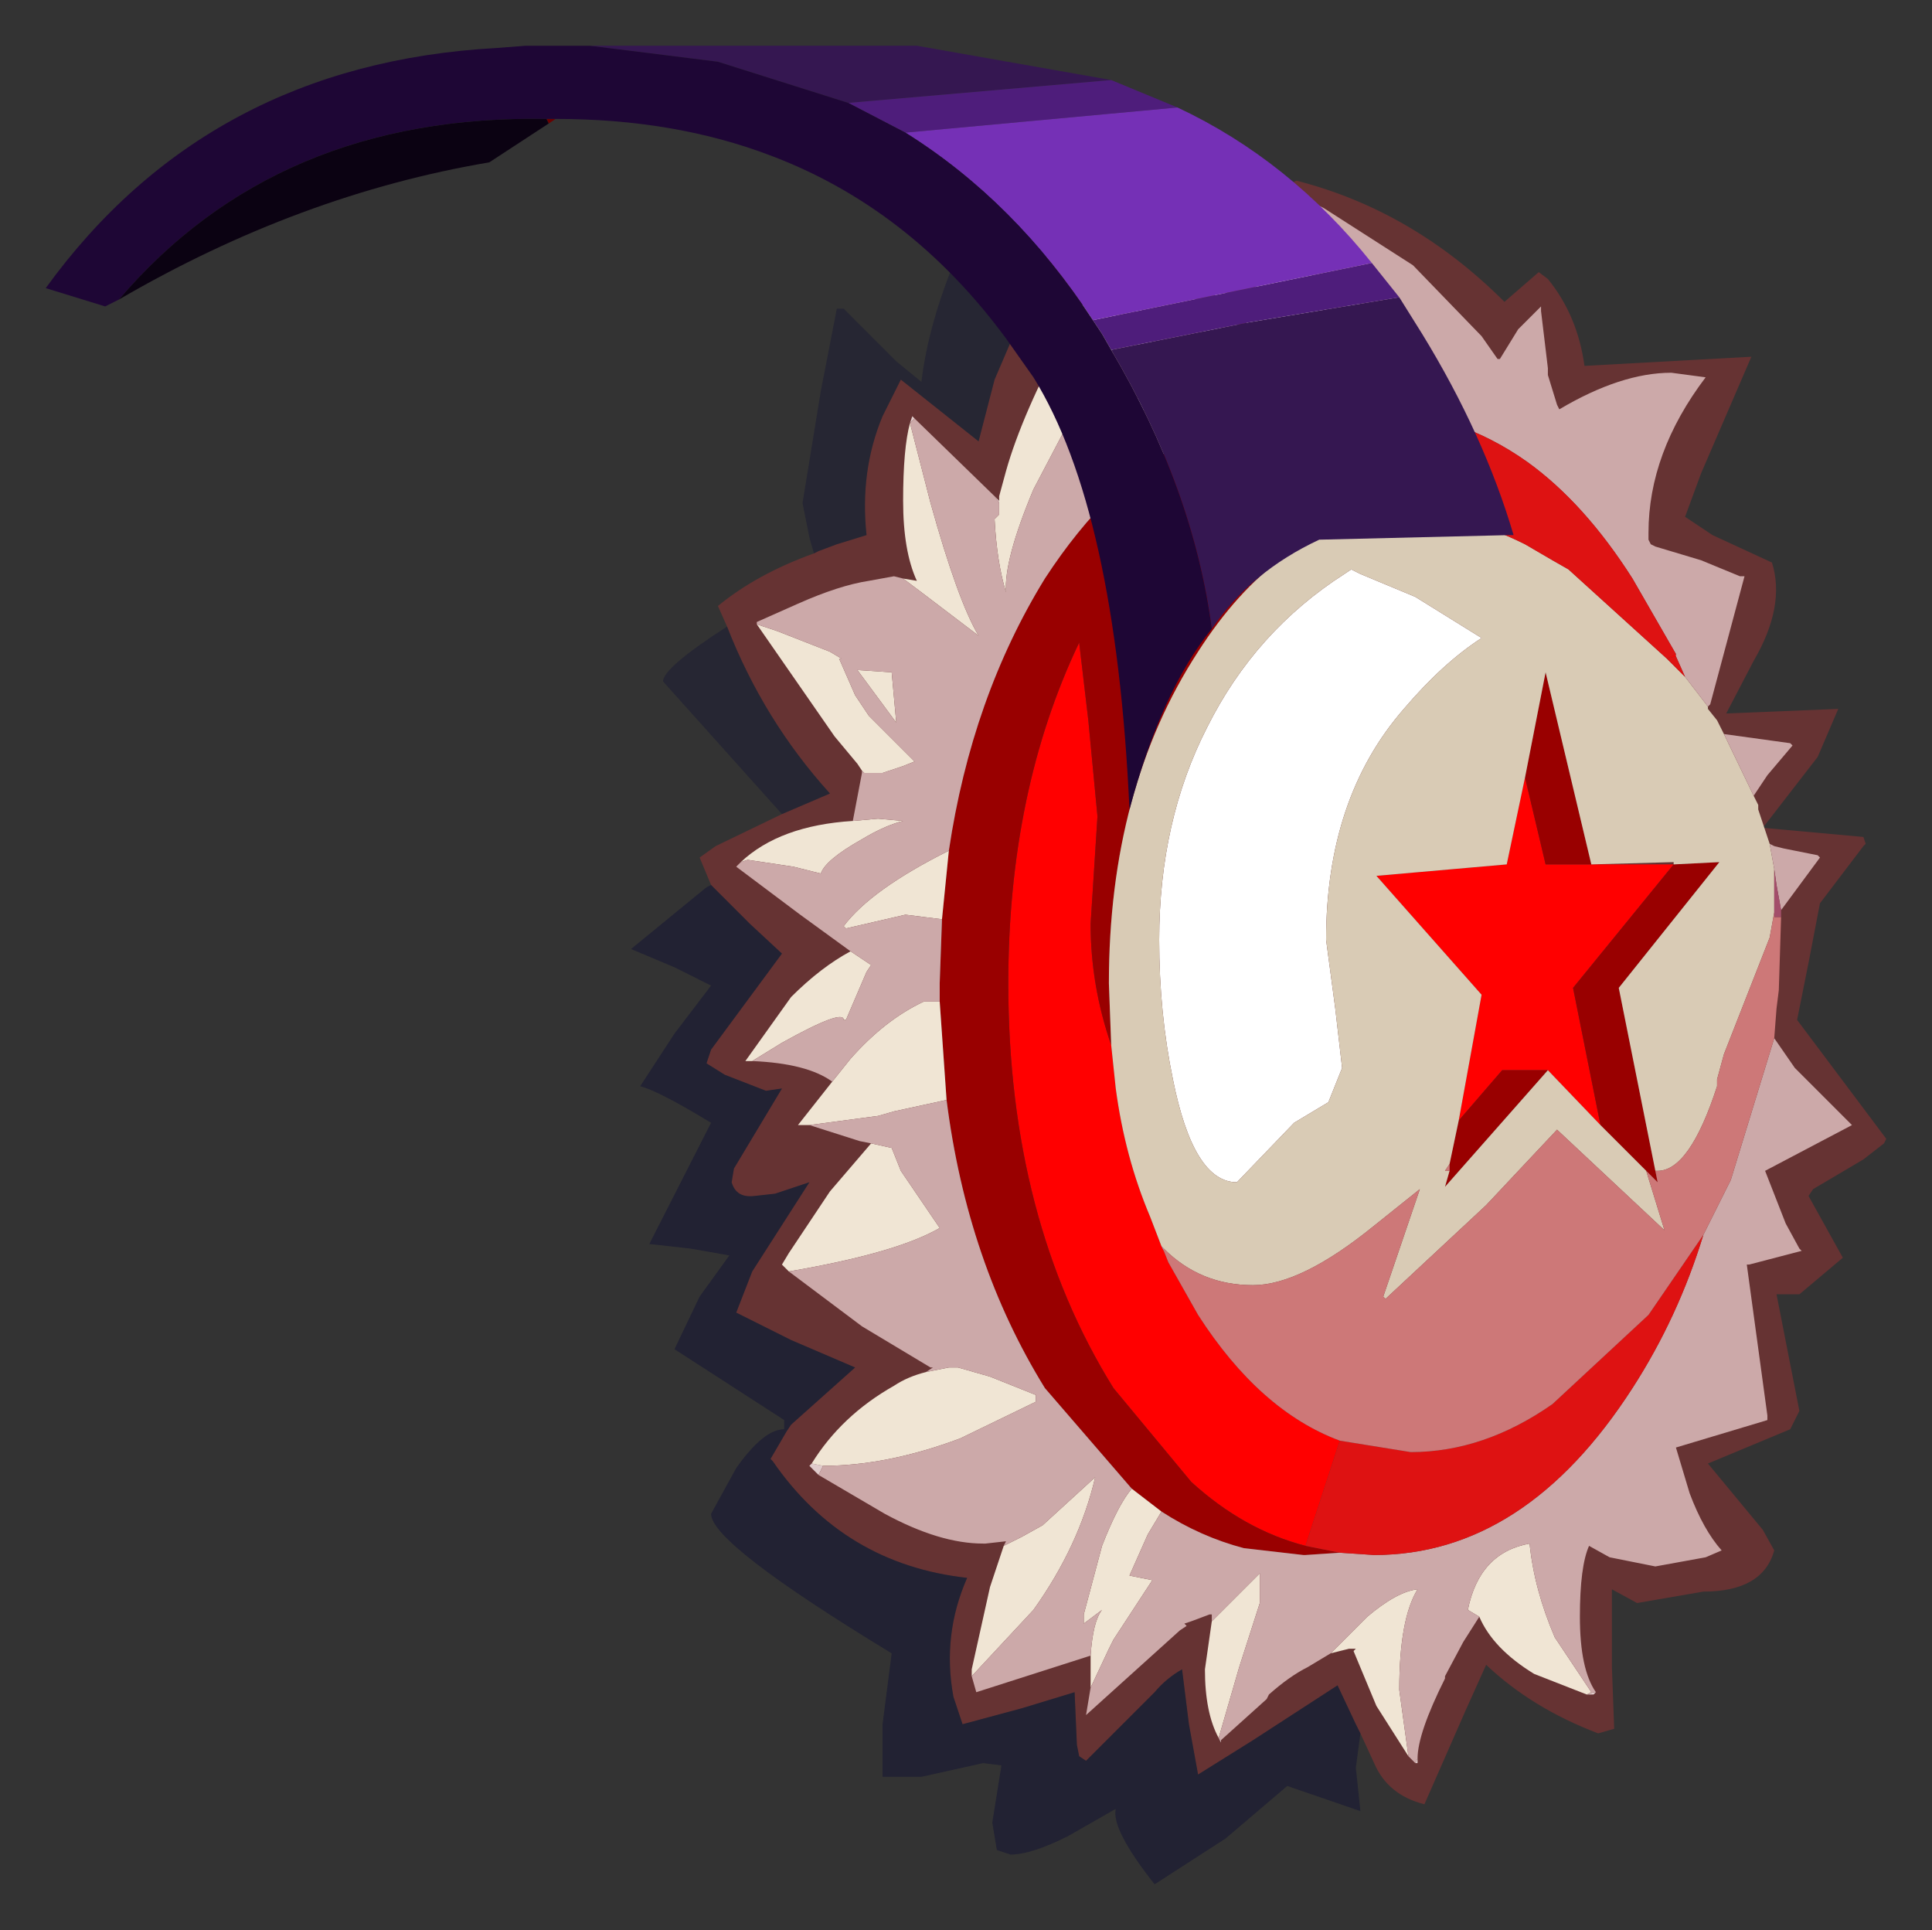 <?xml version="1.0" encoding="UTF-8" standalone="no"?>
<svg xmlns:xlink="http://www.w3.org/1999/xlink" height="42.2px" width="42.25px" xmlns="http://www.w3.org/2000/svg">
  <rect width="100%" height="100%" fill="#333333" stroke="none"/>
  <g transform="matrix(1.0, 0.0, 0.0, 1.0, 18.9, 6.75)">
    <path d="M-1.1 5.35 L-1.0 5.3 -0.6 5.15 0.05 4.95 Q-0.1 3.55 0.4 2.35 L0.8 1.55 2.5 2.9 2.85 1.55 3.6 -0.2 4.05 -1.3 Q4.6 -2.4 5.55 -3.15 L5.7 -3.2 6.15 -2.6 7.35 -1.25 7.45 -1.4 7.6 -1.65 7.8 -1.65 8.0 -1.45 8.3 -1.25 8.3 -1.35 8.6 -1.95 Q8.8 -2.5 9.45 -2.8 12.0 -2.15 14.0 -0.15 L14.75 -0.8 14.95 -0.65 Q15.6 0.15 15.75 1.25 L19.4 1.05 18.3 3.6 17.95 4.55 18.55 4.95 19.85 5.55 Q20.15 6.5 19.45 7.7 L18.85 8.85 21.3 8.75 20.85 9.8 19.65 11.35 21.85 11.55 21.9 11.7 21.85 11.75 20.9 13.0 20.65 14.3 20.4 15.55 22.35 18.15 22.3 18.25 21.85 18.6 20.75 19.25 20.65 19.4 21.4 20.75 20.45 21.55 19.95 21.55 20.45 24.1 20.25 24.5 18.45 25.25 19.65 26.7 19.9 27.15 Q19.65 28.05 18.35 28.05 L16.9 28.3 16.35 28.0 16.35 29.7 16.4 31.05 16.05 31.15 Q14.6 30.6 13.6 29.65 L13.15 30.65 12.25 32.7 Q11.45 32.5 11.15 31.8 L10.85 31.15 10.75 30.95 10.35 30.1 8.5 31.3 7.3 32.05 7.1 30.95 6.95 29.75 Q6.6 29.95 6.35 30.25 L4.85 31.75 4.7 31.65 4.65 31.4 4.6 30.25 3.45 30.6 2.15 30.95 1.95 30.35 Q1.7 29.0 2.25 27.75 -0.45 27.45 -2.0 25.2 L-2.05 25.15 -1.7 24.55 -1.6 24.4 -0.2 23.15 -1.6 22.55 -2.8 21.95 -2.45 21.05 -1.2 19.1 -1.95 19.35 -2.4 19.4 Q-2.8 19.45 -2.9 19.1 L-2.85 18.8 -1.8 17.05 -2.15 17.1 -3.05 16.75 -3.45 16.5 -3.35 16.2 -1.8 14.1 -2.5 13.45 -3.35 12.6 -3.6 12.0 -3.25 11.75 -1.8 11.05 -0.75 10.6 Q-2.2 9.0 -3.0 6.95 L-3.2 6.5 Q-2.35 5.8 -1.1 5.35" fill="#663333" fill-rule="evenodd" stroke="none"/>
    <path d="M-1.1 5.35 L-1.2 5.0 -1.35 4.25 -0.95 1.8 -0.6 0.0 -0.45 0.0 0.7 1.15 1.25 1.6 Q1.4 0.35 2.0 -1.1 L2.95 -3.4 3.6 -2.1 4.05 -1.3 3.6 -0.2 2.85 1.55 2.5 2.9 0.8 1.55 0.4 2.35 Q-0.1 3.55 0.05 4.95 L-0.6 5.15 -1.0 5.3 -1.1 5.35 M-1.8 11.05 L-4.4 8.15 Q-4.4 7.85 -3.0 6.95 -2.2 9.0 -0.75 10.6 L-1.8 11.05" fill="#000033" fill-opacity="0.259" fill-rule="evenodd" stroke="none"/>
    <path d="M10.85 31.15 L10.75 31.9 10.85 32.85 9.25 32.3 7.9 33.45 6.35 34.45 Q5.4 33.25 5.5 32.8 L4.45 33.4 Q3.65 33.8 3.2 33.8 L2.9 33.7 2.8 33.1 3.0 31.85 2.6 31.8 1.25 32.1 0.4 32.1 0.4 30.95 0.6 29.4 Q-3.35 27.0 -3.35 26.35 L-2.8 25.35 Q-2.2 24.5 -1.75 24.5 L-1.75 24.3 -4.15 22.75 -3.6 21.6 -2.95 20.7 -3.8 20.55 -4.7 20.45 -3.35 17.8 Q-4.5 17.1 -4.9 17.0 L-4.15 15.85 -3.35 14.8 -4.15 14.4 -5.1 14.0 -3.45 12.65 -3.35 12.6 -2.5 13.45 -1.8 14.1 -3.35 16.2 -3.45 16.5 -3.05 16.75 -2.15 17.1 -1.8 17.05 -2.85 18.8 -2.9 19.1 Q-2.8 19.45 -2.4 19.4 L-1.95 19.35 -1.2 19.1 -2.45 21.05 -2.8 21.95 -1.6 22.55 -0.2 23.15 -1.6 24.4 -1.7 24.55 -2.05 25.15 -2.0 25.2 Q-0.45 27.45 2.25 27.75 1.7 29.0 1.95 30.35 L2.15 30.95 3.45 30.6 4.6 30.25 4.65 31.4 4.7 31.65 4.85 31.75 6.35 30.25 Q6.6 29.95 6.95 29.75 L7.1 30.95 7.3 32.05 8.5 31.3 10.35 30.1 10.75 30.95 10.85 31.15" fill="#000033" fill-opacity="0.341" fill-rule="evenodd" stroke="none"/>
    <path d="M18.4 1.5 L18.45 1.5 18.4 1.5 M16.0 30.25 L15.95 30.3 15.8 30.3 15.95 30.25 16.0 30.25 M12.1 31.7 L12.1 31.8 12.05 31.8 12.1 31.7 M7.8 31.3 L7.8 31.35 7.75 31.25 7.8 31.3 M-1.0 25.5 L-1.2 25.3 -1.15 25.25 -0.9 25.3 -1.0 25.5 M1.0 2.5 L1.05 2.35 1.1 2.4 1.0 2.5 M2.85 4.1 L2.95 4.2 2.95 4.25 2.85 4.1" fill="#e0cbcb" fill-rule="evenodd" stroke="none"/>
    <path d="M9.65 27.05 Q8.3 26.7 7.15 25.65 L5.45 23.6 Q3.15 19.9 3.15 14.75 3.15 10.55 4.7 7.3 L4.9 9.0 5.1 11.1 4.95 13.45 Q4.95 14.8 5.4 16.1 L5.5 17.05 Q5.7 18.55 6.25 19.85 L6.5 20.5 6.55 20.6 6.65 20.85 7.3 22.0 Q8.65 24.1 10.4 24.75 L9.65 27.05 M17.55 7.65 L17.75 7.55 17.75 7.6 17.55 7.65 M14.45 10.25 L14.9 12.15 15.9 12.15 17.7 12.15 15.5 14.85 16.1 17.85 14.95 16.65 13.95 16.65 13.0 17.75 13.5 15.0 11.2 12.4 14.05 12.15 14.45 10.25" fill="#ff0000" fill-rule="evenodd" stroke="none"/>
    <path d="M10.9 2.25 L10.9 2.3 11.35 4.55 Q9.0 4.85 7.3 7.5 5.35 10.5 5.35 14.75 L5.4 16.1 Q4.95 14.8 4.95 13.45 L5.1 11.1 4.9 9.0 4.7 7.3 Q3.15 10.55 3.15 14.75 3.15 19.9 5.45 23.6 L7.15 25.65 Q8.3 26.7 9.65 27.05 L10.4 27.2 9.65 27.25 9.6 27.25 8.3 27.1 Q7.35 26.85 6.5 26.3 L5.85 25.8 3.95 23.6 Q2.25 20.85 1.8 17.3 L1.65 15.15 1.65 14.9 1.65 14.75 1.7 13.35 1.85 11.85 Q2.35 8.5 3.95 5.9 5.35 3.75 7.1 2.85 L7.9 2.55 9.15 2.3 9.65 2.25 10.4 2.3 10.9 2.25 M15.9 12.15 L14.9 12.15 14.45 10.25 14.9 7.95 15.9 12.15 M13.0 17.75 L13.95 16.65 14.95 16.65 12.7 19.2 12.8 18.85 12.8 18.7 13.0 17.75 M16.1 17.85 L15.5 14.85 17.7 12.15 18.7 12.1 16.5 14.85 17.3 18.85 17.35 19.1 17.1 18.85 16.1 17.85" fill="#990000" fill-rule="evenodd" stroke="none"/>
    <path d="M8.35 0.4 Q8.4 -0.1 8.8 -1.2 L9.35 -2.5 9.75 -0.85 Q10.15 0.3 10.65 0.9 L11.1 1.35 11.05 1.35 10.7 1.2 8.7 0.4 8.35 0.4 M15.8 30.3 L14.65 29.85 Q13.75 29.3 13.45 28.6 L13.2 28.45 Q13.45 27.2 14.55 27.0 14.65 28.0 15.1 29.05 L15.9 30.25 15.8 30.3 M11.9 31.65 L11.2 30.55 10.7 29.35 10.75 29.3 10.7 29.3 10.6 29.3 10.2 29.4 11.0 28.6 Q11.65 28.05 12.1 28.0 11.7 28.65 11.7 30.2 L11.9 31.65 M7.75 31.25 Q7.45 30.7 7.45 29.75 L7.6 28.7 8.65 27.65 8.65 28.3 8.2 29.7 7.75 31.25 M4.95 30.15 L4.95 29.5 4.95 29.45 Q5.0 28.7 5.2 28.45 L5.2 28.4 5.2 28.45 4.8 28.75 4.8 28.55 5.2 27.05 Q5.55 26.15 5.85 25.8 L6.5 26.3 6.2 26.8 5.8 27.7 6.3 27.8 5.45 29.1 5.35 29.3 4.95 30.15 M2.35 29.9 L2.35 29.75 2.75 27.95 3.05 27.05 3.45 26.85 3.9 26.6 5.05 25.55 Q4.7 27.05 3.7 28.45 L2.35 29.9 M-1.15 25.25 Q-0.5 24.2 0.65 23.55 0.95 23.35 1.35 23.25 L1.85 23.15 2.05 23.15 2.75 23.35 3.75 23.75 3.75 23.9 2.1 24.7 Q0.5 25.3 -0.9 25.3 L-1.15 25.25 M-1.65 21.05 L-1.8 20.9 -1.65 20.65 -0.75 19.3 0.15 18.25 0.6 18.35 0.8 18.85 1.65 20.1 Q0.7 20.65 -1.65 21.05 M-1.2 17.85 L-1.45 17.85 -0.7 16.9 -0.3 16.4 Q0.45 15.55 1.3 15.15 L1.65 15.15 1.8 17.3 0.65 17.55 0.3 17.65 -1.2 17.85 M-2.45 16.45 L-2.6 16.45 -1.6 15.05 Q-0.95 14.4 -0.3 14.05 L0.15 14.35 0.05 14.5 -0.4 15.55 -0.45 15.55 Q-0.45 15.3 -1.8 16.05 L-2.45 16.45 M-2.7 12.1 Q-1.85 11.3 -0.25 11.2 L0.3 11.15 0.85 11.2 Q0.45 11.3 -0.05 11.6 -0.85 12.05 -0.95 12.35 L-1.55 12.2 -2.55 12.05 -2.7 12.1 M-0.05 10.1 L-0.15 9.95 -0.65 9.35 -2.35 6.9 -1.9 7.05 -0.75 7.5 -0.5 7.65 -0.55 7.65 -0.2 8.45 0.1 8.9 1.1 9.9 0.85 10.0 0.4 10.15 0.2 10.15 0.0 10.15 -0.05 10.1 M0.85 5.9 L1.15 5.95 Q0.85 5.3 0.85 4.2 0.85 3.05 1.0 2.5 L1.45 4.25 Q2.05 6.4 2.5 7.15 L1.25 6.2 0.85 5.9 M2.95 4.2 L2.95 4.1 3.1 3.55 Q3.45 2.3 4.45 0.45 L5.7 -1.65 5.45 0.95 5.35 3.35 5.0 2.75 4.8 2.0 4.75 1.95 3.7 3.95 Q3.05 5.5 3.1 6.2 2.9 5.55 2.85 4.6 L2.95 4.5 2.95 4.2 M7.55 0.05 L7.75 -0.55 7.85 -0.55 7.8 0.2 7.8 0.6 7.8 2.0 7.9 2.55 7.1 2.85 Q7.1 1.6 7.4 0.45 L7.55 0.05 M10.35 -0.5 L10.95 -0.05 11.6 0.4 12.15 2.0 Q10.55 0.15 10.35 -0.5 M1.85 11.85 L1.7 13.35 0.9 13.25 -0.4 13.55 -0.45 13.5 Q0.15 12.7 1.85 11.85 M6.4 1.0 L6.0 2.75 5.9 -0.45 6.4 1.0 M0.7 9.05 L-0.15 7.9 0.6 7.95 0.7 9.05" fill="#f0e5d4" fill-rule="evenodd" stroke="none"/>
    <path d="M10.5 5.8 L10.65 5.7 10.85 5.8 11.45 6.05 12.05 6.3 13.5 7.2 Q12.65 7.75 11.8 8.75 10.1 10.7 10.1 13.8 L10.3 15.3 10.45 16.6 10.15 17.35 9.4 17.8 8.15 19.1 Q7.2 19.1 6.75 16.85 6.45 15.4 6.45 13.8 6.45 11.2 7.5 9.15 8.55 7.05 10.5 5.8" fill="#ffffff" fill-rule="evenodd" stroke="none"/>
    <path d="M18.45 8.7 L18.45 8.75 18.65 9.0 18.8 9.3 19.45 10.65 19.55 10.85 19.55 10.95 19.8 11.7 19.9 12.25 19.9 12.55 19.9 13.15 19.9 13.2 19.8 13.75 18.8 16.3 18.65 16.85 18.65 17.0 Q18.05 18.85 17.35 18.85 L17.3 18.85 16.5 14.85 18.7 12.1 17.7 12.15 17.7 12.1 15.9 12.15 14.9 7.95 14.45 10.25 14.05 12.15 11.2 12.4 13.5 15.0 13.0 17.75 12.8 18.7 12.7 18.85 12.8 18.85 12.7 19.2 14.95 16.65 16.1 17.85 17.1 18.85 17.5 20.15 15.15 17.95 13.6 19.6 11.4 21.65 11.35 21.6 12.15 19.25 11.15 20.05 Q9.55 21.35 8.5 21.35 7.35 21.35 6.55 20.55 L6.5 20.5 6.25 19.85 Q5.7 18.55 5.5 17.05 L5.4 16.1 5.35 14.75 Q5.35 10.5 7.3 7.5 9.0 4.85 11.35 4.55 L11.95 4.5 Q13.15 4.5 14.45 5.15 L15.05 5.5 15.4 5.7 17.55 7.65 17.95 8.05 18.45 8.7 M10.5 5.8 Q8.55 7.05 7.5 9.15 6.45 11.2 6.45 13.8 6.45 15.4 6.75 16.85 7.2 19.1 8.15 19.1 L9.4 17.8 10.15 17.35 10.45 16.6 10.3 15.3 10.1 13.8 Q10.1 10.7 11.8 8.75 12.65 7.75 13.5 7.2 L12.05 6.3 11.45 6.05 10.85 5.8 10.65 5.7 10.5 5.8" fill="#d9cbb5" fill-rule="evenodd" stroke="none"/>
    <path d="M8.35 0.4 L8.7 0.4 10.7 1.2 11.05 1.35 11.1 1.35 10.65 0.9 Q10.15 0.3 9.75 -0.85 L9.35 -2.5 9.35 -2.55 Q9.65 -2.4 10.05 -2.2 L12.0 -0.95 13.5 0.6 13.85 1.1 13.9 1.1 14.3 0.45 14.8 -0.05 14.8 0.05 14.95 1.3 14.95 1.45 15.15 2.1 15.2 2.2 Q16.55 1.4 17.65 1.4 L18.4 1.5 Q17.15 3.15 17.15 4.9 L17.15 5.05 17.2 5.15 17.3 5.2 18.3 5.5 19.15 5.85 19.25 5.85 18.5 8.65 18.45 8.7 17.95 8.05 17.75 7.6 17.75 7.55 16.8 5.9 Q15.75 4.25 14.5 3.35 12.95 2.25 11.15 2.25 L10.9 2.25 10.4 2.3 9.65 2.25 9.15 2.3 7.9 2.55 7.8 2.0 7.8 0.6 7.8 0.2 7.85 -0.55 8.2 0.4 8.35 0.4 M18.8 9.3 L20.25 9.5 20.3 9.55 19.75 10.2 19.45 10.65 18.8 9.3 M19.8 11.7 L19.9 11.75 20.1 11.8 20.85 11.95 20.9 12.0 20.05 13.15 19.95 12.6 19.9 12.25 19.8 11.7 M19.9 15.95 L20.35 16.6 21.6 17.85 19.7 18.85 20.15 20.0 20.45 20.55 20.5 20.6 19.35 20.9 19.3 20.9 19.75 24.2 19.75 24.3 17.75 24.9 18.05 25.9 Q18.35 26.7 18.75 27.15 L18.4 27.3 17.3 27.5 16.3 27.3 15.85 27.05 Q15.65 27.5 15.65 28.6 15.65 29.75 16.0 30.25 L15.95 30.25 15.8 30.3 15.9 30.25 15.1 29.05 Q14.65 28.0 14.55 27.0 13.45 27.2 13.2 28.45 L13.45 28.6 13.1 29.15 12.7 29.9 12.7 29.95 Q12.1 31.15 12.1 31.7 L12.05 31.8 11.9 31.65 11.7 30.2 Q11.7 28.65 12.1 28.0 11.65 28.05 11.0 28.6 L10.2 29.4 9.7 29.7 Q9.3 29.9 8.85 30.3 L8.8 30.4 7.8 31.3 7.75 31.25 8.2 29.7 8.65 28.3 8.65 27.65 7.6 28.7 7.6 28.55 7.55 28.55 7.15 28.7 7.0 28.75 7.05 28.8 6.9 28.9 4.85 30.75 4.95 30.15 5.35 29.3 5.45 29.1 6.3 27.8 5.8 27.7 6.2 26.8 6.5 26.3 Q7.35 26.85 8.3 27.1 L9.6 27.25 9.65 27.25 10.4 27.2 11.15 27.25 Q14.45 27.25 16.8 23.6 17.8 22.05 18.35 20.25 L18.95 19.05 19.9 15.95 M4.95 29.45 L2.45 30.25 2.35 29.9 3.7 28.45 Q4.7 27.05 5.05 25.55 L3.9 26.6 3.45 26.85 3.05 27.05 3.1 26.95 2.65 27.0 2.6 27.0 Q1.65 27.0 0.45 26.35 L-1.0 25.5 -0.9 25.3 Q0.5 25.3 2.1 24.7 L3.75 23.9 3.75 23.75 2.75 23.35 2.05 23.15 1.85 23.15 1.35 23.25 1.5 23.15 1.45 23.15 -0.05 22.25 -1.65 21.05 Q0.7 20.65 1.65 20.1 L0.8 18.85 0.6 18.35 0.15 18.25 -0.1 18.2 -1.2 17.85 0.3 17.65 0.65 17.55 1.8 17.3 Q2.25 20.85 3.95 23.6 L5.85 25.8 Q5.55 26.15 5.2 27.05 L4.8 28.55 4.8 28.75 5.2 28.45 5.2 28.4 5.2 28.45 Q5.0 28.7 4.95 29.45 M-0.7 16.9 Q-1.25 16.5 -2.45 16.45 L-1.8 16.05 Q-0.45 15.3 -0.45 15.55 L-0.4 15.55 0.05 14.5 0.15 14.35 -0.3 14.05 -1.4 13.25 -2.8 12.2 -2.7 12.1 -2.55 12.05 -1.55 12.2 -0.95 12.35 Q-0.85 12.05 -0.05 11.6 0.45 11.3 0.85 11.2 L0.3 11.15 -0.25 11.2 -0.05 10.15 -0.05 10.1 0.0 10.15 0.2 10.15 0.4 10.15 0.85 10.0 1.1 9.9 0.1 8.9 -0.2 8.45 -0.55 7.65 -0.5 7.65 -0.75 7.5 -1.9 7.05 -2.35 6.9 -2.35 6.85 -1.45 6.45 Q-0.55 6.05 0.1 5.95 L0.65 5.85 0.85 5.9 1.25 6.2 2.5 7.15 Q2.05 6.4 1.45 4.25 L1.0 2.5 1.1 2.4 2.85 4.1 2.95 4.25 2.95 4.5 2.85 4.6 Q2.9 5.55 3.1 6.2 3.05 5.5 3.7 3.95 L4.75 1.95 4.8 2.0 5.0 2.75 5.35 3.35 5.45 0.95 5.7 -1.65 5.75 -1.75 6.65 -0.75 7.55 0.05 7.4 0.45 Q7.1 1.6 7.1 2.85 5.35 3.75 3.95 5.9 2.35 8.5 1.85 11.85 0.15 12.7 -0.45 13.5 L-0.4 13.55 0.9 13.25 1.7 13.35 1.65 14.75 1.65 14.9 1.65 15.15 1.3 15.15 Q0.45 15.55 -0.3 16.4 L-0.7 16.9 M10.35 -0.5 Q10.55 0.15 12.15 2.0 L11.6 0.4 10.95 -0.05 10.35 -0.5 M6.4 1.0 L5.9 -0.45 6.0 2.75 6.4 1.0 M0.7 9.05 L0.6 7.95 -0.15 7.9 0.7 9.05" fill="#cca9a9" fill-rule="evenodd" stroke="none"/>
    <path d="M11.35 4.55 L10.9 2.3 10.9 2.25 11.15 2.25 Q12.95 2.25 14.5 3.35 15.75 4.25 16.8 5.9 L17.75 7.55 17.55 7.65 15.4 5.7 15.05 5.5 14.45 5.15 Q13.15 4.5 11.95 4.5 L11.35 4.55 M10.4 27.2 L9.65 27.05 10.4 24.75 11.95 25.0 Q13.55 25.0 15.05 23.95 L17.15 22.0 18.35 20.25 Q17.8 22.05 16.8 23.6 14.45 27.25 11.15 27.25 L10.4 27.2 M17.75 7.6 L17.95 8.05 17.55 7.65 17.75 7.6" fill="#de1212" fill-rule="evenodd" stroke="none"/>
    <path d="M6.55 20.55 L6.55 20.6 6.5 20.5 6.55 20.55" fill="#b59db6" fill-rule="evenodd" stroke="none"/>
    <path d="M20.05 13.3 L20.0 14.9 19.95 15.3 19.9 15.95 18.95 19.05 18.35 20.25 17.15 22.0 15.05 23.95 Q13.55 25.0 11.95 25.0 L10.4 24.75 Q8.65 24.1 7.3 22.0 L6.65 20.85 6.55 20.6 6.55 20.55 Q7.35 21.35 8.5 21.35 9.55 21.35 11.15 20.05 L12.15 19.25 11.35 21.6 11.4 21.65 13.6 19.6 15.15 17.95 17.5 20.15 17.1 18.85 17.35 19.1 17.3 18.85 17.35 18.85 Q18.05 18.85 18.65 17.0 L18.65 16.85 18.8 16.3 19.8 13.75 19.9 13.2 19.9 13.3 20.05 13.3 M12.8 18.7 L12.8 18.85 12.7 18.85 12.8 18.7" fill="#cd7878" fill-rule="evenodd" stroke="none"/>
    <path d="M20.05 13.15 L20.05 13.2 20.05 13.3 19.9 13.3 19.9 13.2 19.9 13.15 19.9 12.55 19.9 12.25 19.95 12.6 20.05 13.15" fill="#a34e6a" fill-rule="evenodd" stroke="none"/>
    <path d="M-6.75 -4.15 L-6.9 -4.05 -6.95 -4.15 -6.75 -4.15" fill="#690000" fill-rule="evenodd" stroke="none"/>
    <path d="M11.7 -0.25 L12.2 0.55 Q13.55 2.75 14.2 4.95 L14.1 4.95 9.95 5.05 Q8.45 5.75 7.6 7.0 7.2 3.95 5.4 0.9 L8.4 0.3 11.7 -0.25 M-6.0 -5.75 L-0.15 -5.75 0.3 -5.75 0.8 -5.75 1.15 -5.75 5.4 -5.0 -0.35 -4.5 -3.2 -5.4 -6.0 -5.75" fill="#351751" fill-rule="evenodd" stroke="none"/>
    <path d="M6.85 -4.4 L0.9 -3.85 -0.35 -4.5 5.4 -5.0 6.85 -4.4 M5.0 0.25 L11.1 -1.0 11.7 -0.25 8.4 0.3 5.4 0.9 5.2 0.55 5.0 0.25" fill="#4e1d7b" fill-rule="evenodd" stroke="none"/>
    <path d="M6.85 -4.4 Q9.3 -3.25 11.1 -1.0 L5.0 0.25 Q3.3 -2.35 0.9 -3.85 L6.85 -4.4" fill="#7530b6" fill-rule="evenodd" stroke="none"/>
    <path d="M0.9 -3.85 Q3.3 -2.35 5.0 0.25 L5.2 0.55 5.4 0.9 Q7.2 3.95 7.6 7.0 6.5 8.35 5.8 10.95 5.5 4.4 3.7 1.5 L3.1 0.65 Q1.0 -2.2 -2.05 -3.35 -4.15 -4.15 -6.75 -4.15 L-6.95 -4.15 Q-12.85 -4.25 -16.3 -0.2 L-16.6 -0.05 -17.9 -0.45 Q-14.35 -5.35 -8.05 -5.7 L-7.4 -5.75 -7.2 -5.75 -6.7 -5.75 -6.2 -5.75 -6.0 -5.75 -3.2 -5.4 -0.35 -4.5 0.9 -3.85" fill="#1e0635" fill-rule="evenodd" stroke="none"/>
    <path d="M-6.9 -4.05 L-8.2 -3.2 Q-12.35 -2.5 -16.3 -0.2 -12.85 -4.25 -6.95 -4.15 L-6.9 -4.05" fill="#0b0212" fill-rule="evenodd" stroke="none"/>
  </g>
</svg>
